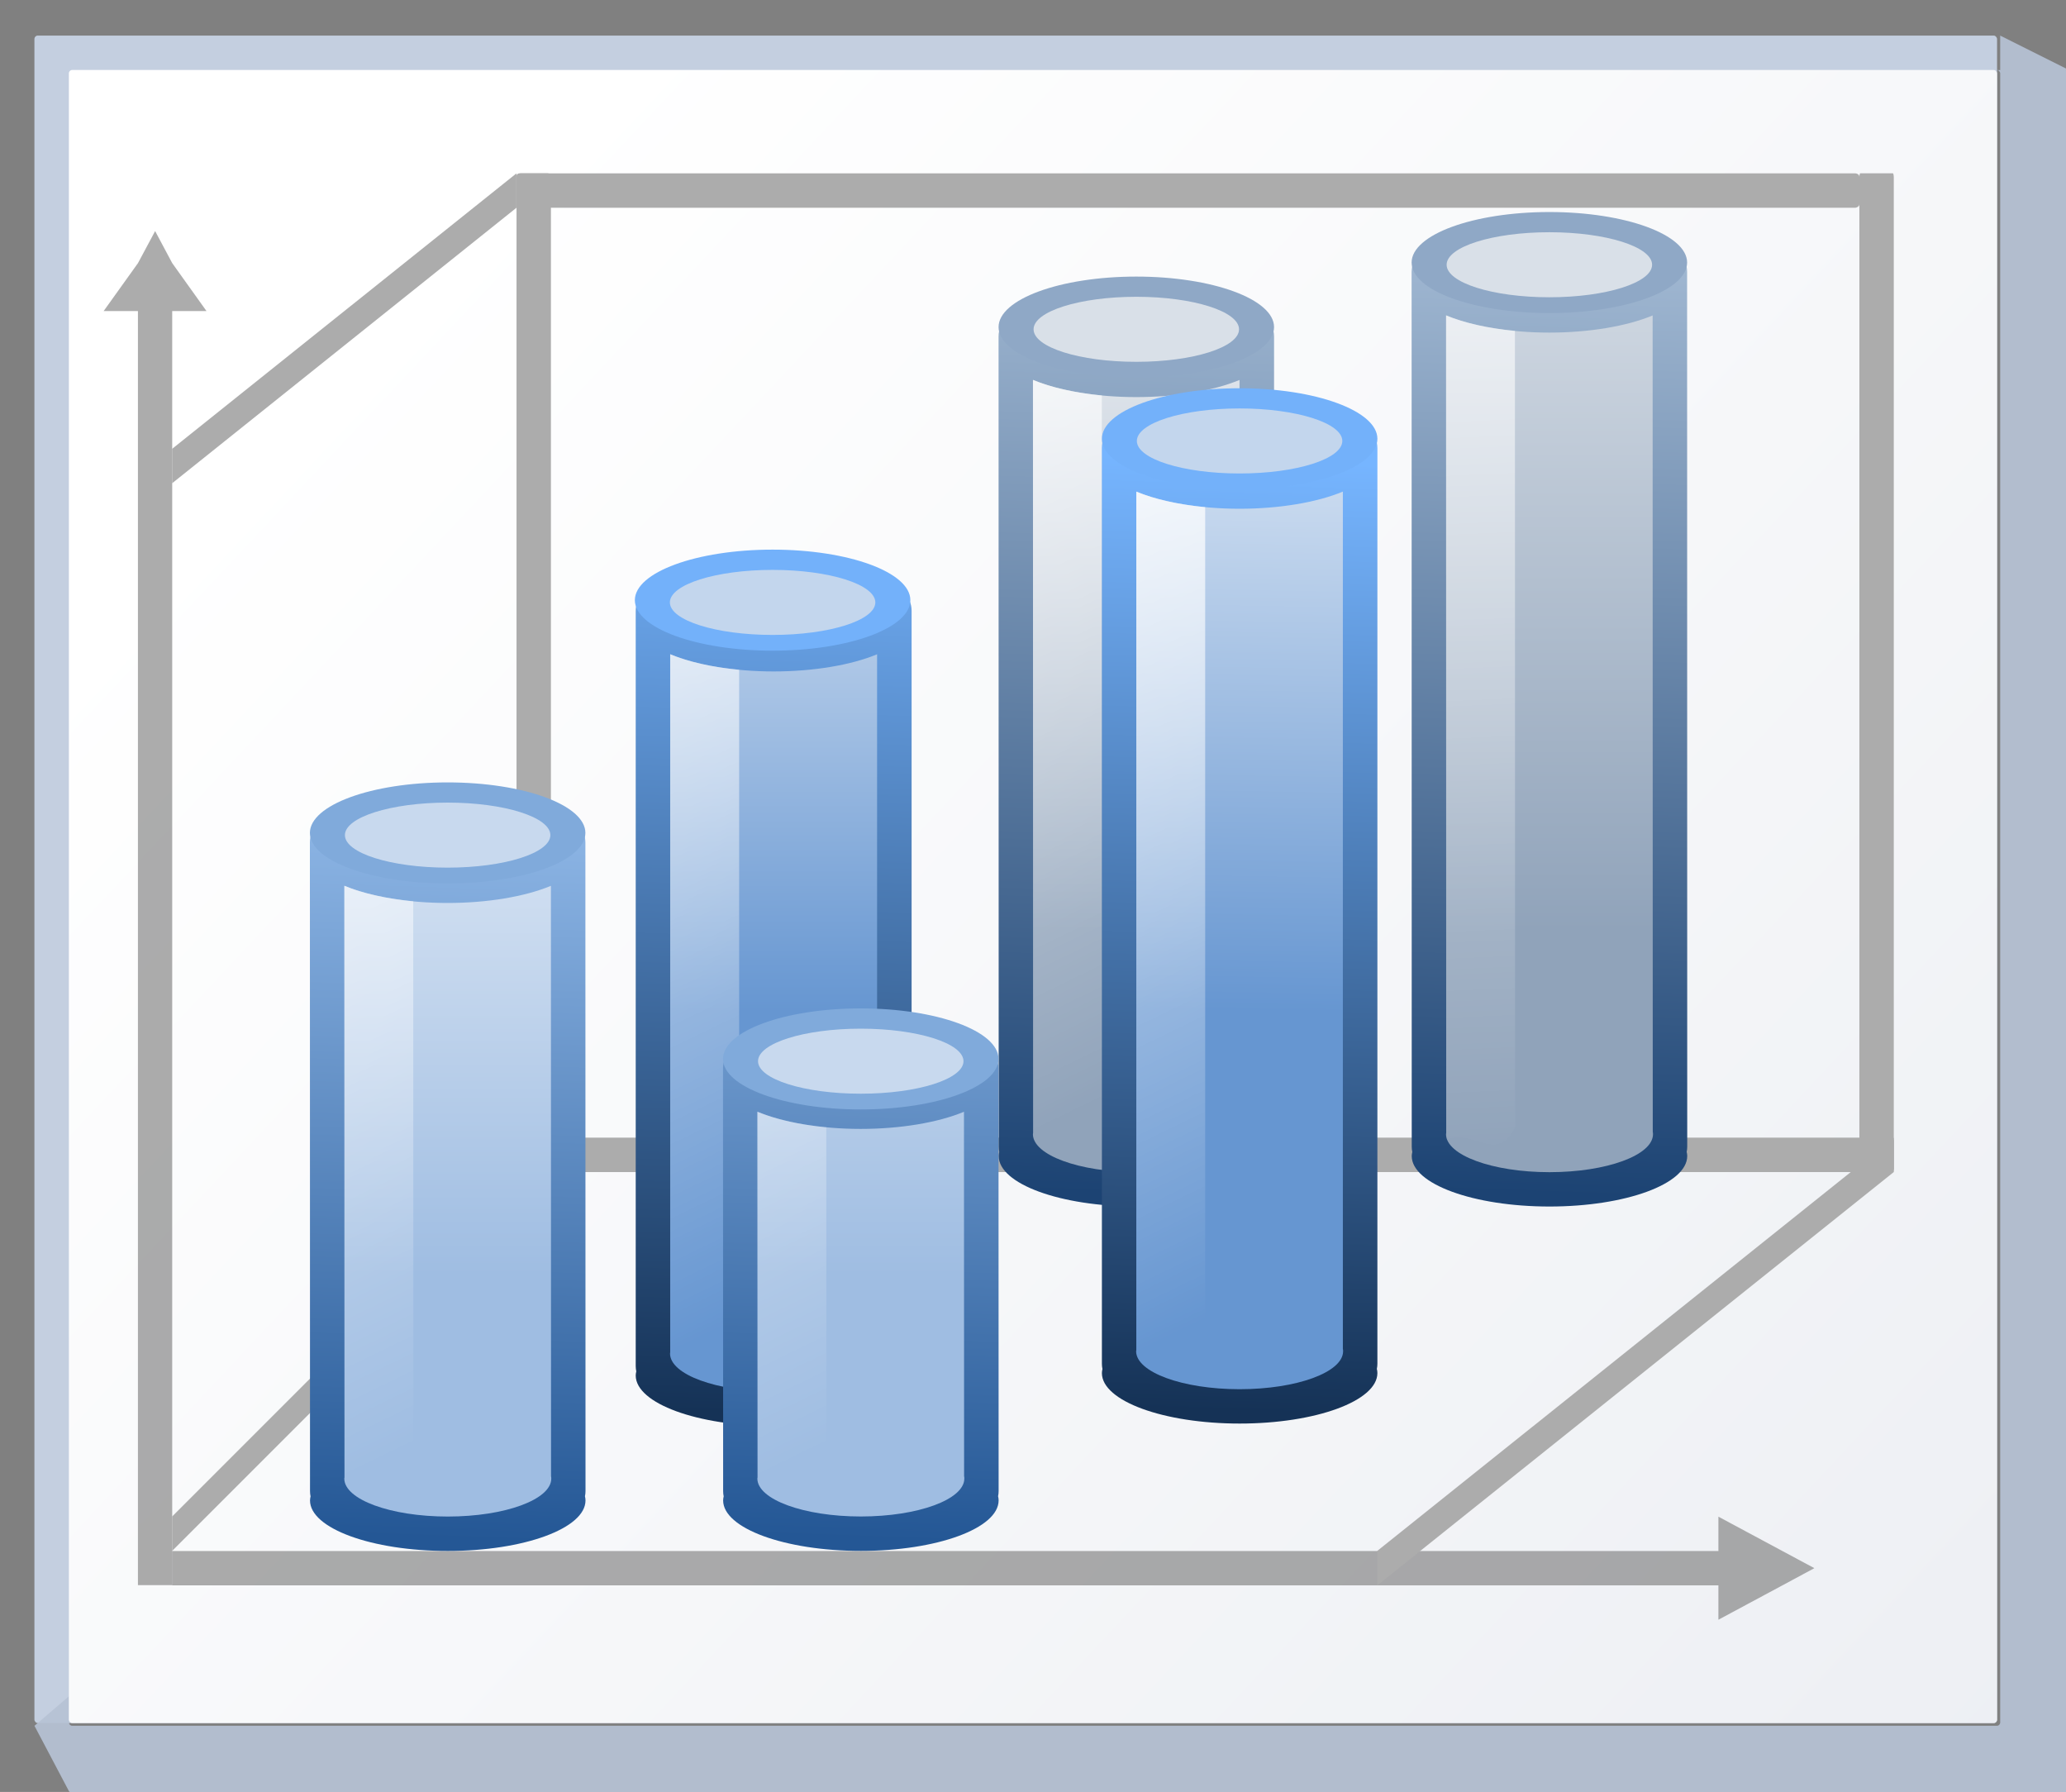 <svg height="111" viewBox="0 0 33.867 29.369" width="128" xmlns="http://www.w3.org/2000/svg" xmlns:xlink="http://www.w3.org/1999/xlink"><rect x="0" y="0" width="33.867" height="29.369" fill="#808080" stroke="none"/><linearGradient id="a" gradientUnits="userSpaceOnUse" x1="3.998" x2="47.999" y1="60" y2="60"><stop offset="0" stop-color="#1c4373"/><stop offset="1" stop-color="#a2b9d3"/></linearGradient><linearGradient id="b"><stop offset="0" stop-color="#90a3ba"/><stop offset="1" stop-color="#fff"/></linearGradient><linearGradient id="c"><stop offset="0" stop-color="#6696d1"/><stop offset="1" stop-color="#fff"/></linearGradient><linearGradient id="d" gradientUnits="userSpaceOnUse" x1="3.998" x2="47.999" y1="60" y2="60"><stop offset="0" stop-color="#153256"/><stop offset="1" stop-color="#76b5ff"/></linearGradient><linearGradient id="e" gradientUnits="userSpaceOnUse" x1="3.998" x2="47.999" y1="60" y2="60"><stop offset="0" stop-color="#245795"/><stop offset="1" stop-color="#afd4ff"/></linearGradient><linearGradient id="f" gradientUnits="userSpaceOnUse" x1="38.486" x2="40.533" xlink:href="#d" y1="95.273" y2="36.335"/><linearGradient id="g"><stop offset="0" stop-color="#9fbde2"/><stop offset="1" stop-color="#fff"/></linearGradient><linearGradient id="h"><stop offset="0" stop-color="#fff"/><stop offset="1" stop-color="#fff" stop-opacity="0"/></linearGradient><linearGradient id="i" gradientTransform="matrix(.296 0 0 .592 26.762 8.304)" gradientUnits="userSpaceOnUse" x1="-12.996" x2="13.535" xlink:href="#h" y1="33.059" y2="143.286"/><linearGradient id="j" gradientUnits="userSpaceOnUse" x1="4.515" x2="40.639" y1="274.423" y2="308.289"><stop offset="0" stop-color="#fff"/><stop offset="1" stop-color="#e6e9ef"/></linearGradient><linearGradient id="k" gradientUnits="userSpaceOnUse" x1="38.399" x2="38.399" xlink:href="#c" y1="70.478" y2="23.535"/><linearGradient id="l" gradientUnits="userSpaceOnUse" x1="13.57" x2="14.111" xlink:href="#a" y1="292.838" y2="277.244"/><linearGradient id="m" gradientUnits="userSpaceOnUse" x1="13.546" x2="13.546" xlink:href="#b" y1="288.533" y2="275.551"/><linearGradient id="n" gradientTransform="matrix(.078 0 0 .157 10.468 269.828)" gradientUnits="userSpaceOnUse" x1="-12.996" x2="13.535" xlink:href="#h" y1="33.059" y2="143.286"/><linearGradient id="o" gradientUnits="userSpaceOnUse" x1="6.798" x2="7.339" xlink:href="#e" y1="292.84" y2="277.246"/><linearGradient id="p" gradientUnits="userSpaceOnUse" x1="6.774" x2="6.774" xlink:href="#g" y1="288.535" y2="275.553"/><linearGradient id="q" gradientTransform="matrix(.078 0 0 .157 3.696 269.829)" gradientUnits="userSpaceOnUse" x1="-12.996" x2="13.535" xlink:href="#h" y1="33.059" y2="143.286"/><linearGradient id="r" gradientUnits="userSpaceOnUse" x1="22.6" x2="23.141" xlink:href="#d" y1="292.839" y2="277.245"/><linearGradient id="s" gradientUnits="userSpaceOnUse" x1="22.577" x2="22.824" xlink:href="#c" y1="286.279" y2="272.984"/><linearGradient id="t" gradientTransform="matrix(.078 0 0 .157 19.498 269.828)" gradientUnits="userSpaceOnUse" x1="-12.996" x2="13.535" xlink:href="#h" y1="33.059" y2="143.286"/><linearGradient id="u" gradientUnits="userSpaceOnUse" x1="25.987" x2="26.528" xlink:href="#a" y1="292.838" y2="277.244"/><linearGradient id="v" gradientUnits="userSpaceOnUse" x1="25.964" x2="25.964" xlink:href="#b" y1="288.533" y2="269.907"/><linearGradient id="w" gradientTransform="matrix(.078 0 0 .157 22.885 269.828)" gradientUnits="userSpaceOnUse" x1="10.495" x2="13.535" xlink:href="#h" y1=".506" y2="143.286"/><linearGradient id="x" gradientUnits="userSpaceOnUse" x1="19.215" x2="19.756" xlink:href="#e" y1="292.84" y2="277.246"/><linearGradient id="y" gradientUnits="userSpaceOnUse" x1="19.192" x2="19.192" xlink:href="#g" y1="288.535" y2="275.553"/><linearGradient id="z" gradientTransform="matrix(.078 0 0 .157 16.113 269.829)" gradientUnits="userSpaceOnUse" x1="-12.996" x2="13.535" xlink:href="#h" y1="33.059" y2="143.286"/><g transform="translate(0 -267.631)"><rect fill="#c4cfe0" height="27.657" rx=".055" ry=".058" width="32.173" x=".564" y="268.214"/><path d="m123.73 2.201v2.135c-.067 0-.135-0-.201 0 .112.003.201.096.201.213v101.971c0 .118-.091.213-.205.213h-119.053c-.114 0-.207-.095-.207-.213v-1.613l-2.133 1.828 2.133 4.043.215.223h123.305l.213-.223v-106.221l-.213-.221h.213z" fill="#b6c2d4" fill-opacity=".917" transform="matrix(.265 0 0 .265 0 267.631)"/><rect fill="url(#j)" height="27.093" rx=".055" ry=".057" width="31.608" x="1.129" y="268.778"/><path d="m2.543 271.418-.281.525-.563.786h.562l0 20.881h.562l-0-20.881h.562l-.562-.786z" fill="#797979" opacity=".614"/><path d="m29.742 293.332-.524.282-1.049.563v-.563h-25.347v-.563h25.347v-.563l1.049.563z" fill="#797979" opacity=".614"/><g fill="#acacac"><rect height="22.577" rx=".055" ry=".082" transform="rotate(-90)" width=".564" x="-286.84" y="8.467"/><path d="m22.577 293.613 8.467-6.773v-.564l-8.467 6.773z" fill-rule="evenodd"/><path d="m2.822 275.551 5.644-4.515 0-.564-5.644 4.515z" fill-rule="evenodd"/><path d="m2.822 293.049 6.209-6.209v-.564l-6.209 6.209z" fill-rule="evenodd"/><rect height="16.369" rx=".055" ry=".038" width=".564" x="8.467" y="270.471"/><rect height="22.013" rx=".055" ry=".073" transform="rotate(-90)" width=".564" x="-271.036" y="8.467"/><rect height="16.369" rx=".015" ry=".066" width=".564" x="30.48" y="270.471"/></g><g transform="translate(4.517 -5.643)"><path d="m12.269 278.372c-.231 0-.417.186-.417.417l.002 13.277c0.0.03.003.059.009.087-.005.022-.009.044-.009.067 0.0.457 1.011.827 2.258.827 1.247 0 2.257-.37 2.258-.827-0-.023-.003-.046-.009-.069.006-.027.009-.056.009-.085l-.002-13.277c-0-.231-.186-.417-.417-.417z" fill="url(#l)"/><path d="m12.416 279.501.002 12.341c-.001.007-.002.013-.003.02 0.0.343.76.622 1.696.622.937 0 1.696-.278 1.697-.622-0-.013-.001-.026-.004-.039l-.002-12.322c-.428.178-1.045.281-1.693.281-.649-0-1.266-.103-1.693-.282z" fill="url(#m)"/><path d="m12.416 279.501.002 12.459c.435-.206.824.404 1.129-.212l-.002-11.993c-.437-.042-.83-.13-1.129-.254z" fill="url(#n)"/><path d="m16.368 278.635c0.0.457-1.011.828-2.258.828s-2.258-.371-2.258-.828c-0-.457 1.011-.828 2.258-.828s2.258.371 2.258.828z" fill="#8fa8c6"/><path d="m15.794 278.671c-0.0.294-.754.533-1.684.533s-1.684-.239-1.684-.533c-0-.294.754-.533 1.684-.533s1.684.239 1.684.533z" fill="#d9e0e8"/></g><g transform="translate(-1.129 -5.643)"><path d="m24.686 277.314c-.231 0-.417.186-.417.417l.002 14.336c0.0.03.003.059.009.087-.005.022-.009.044-.009.067 0.0.457 1.011.827 2.258.827 1.247 0 2.257-.37 2.258-.827-0-.023-.003-.046-.009-.069.006-.027.009-.056.009-.085l-.002-14.336c-0-.231-.186-.417-.417-.417z" fill="url(#u)"/><path d="m24.834 278.443.002 13.4c-.001.007-.002.013-.003.02 0.0.343.76.622 1.696.622.937 0 1.696-.278 1.697-.622-0-.013-.001-.026-.004-.039l-.002-13.38c-.428.178-1.045.281-1.693.281-.649-0-1.266-.103-1.693-.282z" fill="url(#v)"/><path d="m24.834 278.443.002 13.517c.435-.206.824.404 1.129-.212l-.002-13.051c-.437-.042-.83-.13-1.129-.254z" fill="url(#w)"/><path d="m28.785 277.577c0.0.457-1.011.828-2.258.828s-2.258-.371-2.258-.828c-0-.457 1.011-.828 2.258-.828s2.258.371 2.258.828z" fill="#8fa8c6"/><path d="m28.211 277.613c-0.0.294-.754.533-1.684.533s-1.684-.239-1.684-.533c-0-.294.754-.533 1.684-.533s1.684.239 1.684.533z" fill="#d9e0e8"/></g><g transform="translate(1.941 -2.086)"><path d="m33.576 44.068c-.873 0-1.576.703-1.576 1.576v46.713c0 .114.013.223.035.33-.021.084-.033.168-.035.252.002 1.727 3.822 3.127 8.533 3.127 4.711 0 8.531-1.4 8.533-3.127-.001-.087-.012-.175-.033-.262.021-.103.033-.21.033-.32v-46.713c0-.873-.703-1.576-1.576-1.576z" fill="url(#f)" transform="matrix(.265 0 0 .265 0 267.631)"/><path d="m34.133 48.334 0 43.175c-.004.025-.008.049-.01.074.001 1.298 2.871 2.349 6.41 2.35 3.54 0 6.411-1.052 6.412-2.35-0-.049-.005-.098-.014-.146l-0-43.101c-1.618.674-3.948 1.061-6.398 1.062-2.452-.001-4.783-.389-6.4-1.064z" fill="url(#k)" transform="matrix(.265 0 0 .265 0 267.631)"/><path d="m34.133 48.334 0 43.619c1.646-.78 3.116 1.528 4.266-.801l-0-41.857c-1.652-.157-3.138-.491-4.266-.961z" fill="url(#i)" transform="matrix(.265 0 0 .265 0 267.631)"/><path d="m12.982 279.553c-0.0.457-1.011.828-2.258.828s-2.258-.371-2.258-.828c-0-.457 1.011-.828 2.258-.828 1.247 0 2.258.371 2.258.828z" fill="#73b1fa"/><path d="m12.408 279.59c0.0.294-.754.533-1.684.533-.93 0-1.684-.239-1.684-.533 0-.294.754-.533 1.684-.533.93 0 1.684.239 1.684.533z" fill="#c3d6ed"/></g><g transform="translate(-2.821 -2.086)"><path d="m21.301 276.645c-.231 0-.417.186-.417.417v15.005c0 .03.003.059.009.087-.005.022-.009.044-.009.067 0.0.457 1.011.827 2.258.827s2.257-.37 2.258-.827c-0-.023-.003-.046-.009-.069.006-.027.009-.056.009-.085v-15.005c0-.231-.186-.417-.417-.417z" fill="url(#r)"/><path d="m21.448 277.774 0 14.069c-.001.007-.002.013-.003.02 0.0.343.76.622 1.696.622.937 0 1.696-.278 1.697-.622-0-.013-.001-.026-.004-.039l-0-14.05c-.428.178-1.045.281-1.693.281-.649-0-1.266-.103-1.693-.282z" fill="url(#s)"/><path d="m21.448 277.774 0 14.187c.435-.206.824.404 1.129-.212l-0-13.72c-.437-.042-.83-.13-1.129-.254z" fill="url(#t)"/><path d="m25.4 276.908c-0.0.457-1.011.828-2.258.828s-2.258-.371-2.258-.828c-0-.457 1.011-.828 2.258-.828 1.247 0 2.258.371 2.258.828z" fill="#73b1fa"/><path d="m24.825 276.944c0.0.294-.754.533-1.684.533s-1.684-.239-1.684-.533c0-.294.754-.533 1.684-.533s1.684.239 1.684.533z" fill="#c3d6ed"/></g><g transform="translate(-12.417)"><path d="m17.914 281.02c-.231 0-.417.186-.417.417l.002 10.632c0.0.03.003.059.009.087-.005.022-.009.044-.009.067 0.0.457 1.011.827 2.258.827 1.247 0 2.257-.37 2.258-.827-0-.023-.003-.046-.009-.069.006-.027.009-.056.009-.085l-.002-10.632c-0-.231-.186-.417-.417-.417z" fill="url(#x)"/><path d="m18.062 282.148.002 9.696c-.001.007-.002.013-.003.02 0.0.343.76.622 1.696.622.937 0 1.696-.278 1.697-.622-0-.013-.001-.026-.004-.039l-.002-9.676c-.428.178-1.045.281-1.693.281-.649-0-1.266-.103-1.693-.282z" fill="url(#y)"/><path d="m18.062 282.148.002 9.813c.435-.206.824.404 1.129-.212l-.002-9.347c-.437-.042-.83-.13-1.129-.254z" fill="url(#z)"/><path d="m22.013 281.282c0.0.457-1.011.828-2.258.828s-2.258-.371-2.258-.828c-0-.457 1.011-.828 2.258-.828s2.258.371 2.258.828z" fill="#80aadb"/><path d="m21.439 281.318c-0.0.294-.754.533-1.684.533s-1.684-.239-1.684-.533c-0-.294.754-.533 1.684-.533s1.684.239 1.684.533z" fill="#c8d9ee"/></g><g transform="translate(6.772)"><path d="m5.497 284.724c-.231 0-.417.186-.417.417l.002 6.927c0.0.03.003.059.009.087-.005.022-.009.044-.009.067 0.0.457 1.011.827 2.258.827 1.247 0 2.257-.37 2.258-.827-0-.023-.003-.046-.009-.069.006-.027.009-.056.009-.085l-.002-6.927c-0-.231-.186-.417-.417-.417z" fill="url(#o)"/><path d="m5.644 285.852.002 5.991c-.001.007-.002.013-.003.02 0.0.343.76.622 1.696.622.937 0 1.696-.278 1.697-.622-0-.013-.001-.026-.004-.039l-.002-5.972c-.428.178-1.045.281-1.693.281-.649-0-1.266-.103-1.693-.282z" fill="url(#p)"/><path d="m5.644 285.852.002 6.109c.435-.206.824.404 1.129-.212l-.002-5.643c-.437-.042-.83-.13-1.129-.254z" fill="url(#q)"/><path d="m9.596 284.986c0.0.457-1.011.828-2.258.828s-2.258-.371-2.258-.828c-0-.457 1.011-.828 2.258-.828s2.258.371 2.258.828z" fill="#80aadb"/><path d="m9.022 285.023c-0.0.294-.754.533-1.684.533s-1.684-.239-1.684-.533c-0-.294.754-.533 1.684-.533s1.684.239 1.684.533z" fill="#c8d9ee"/></g></g></svg>